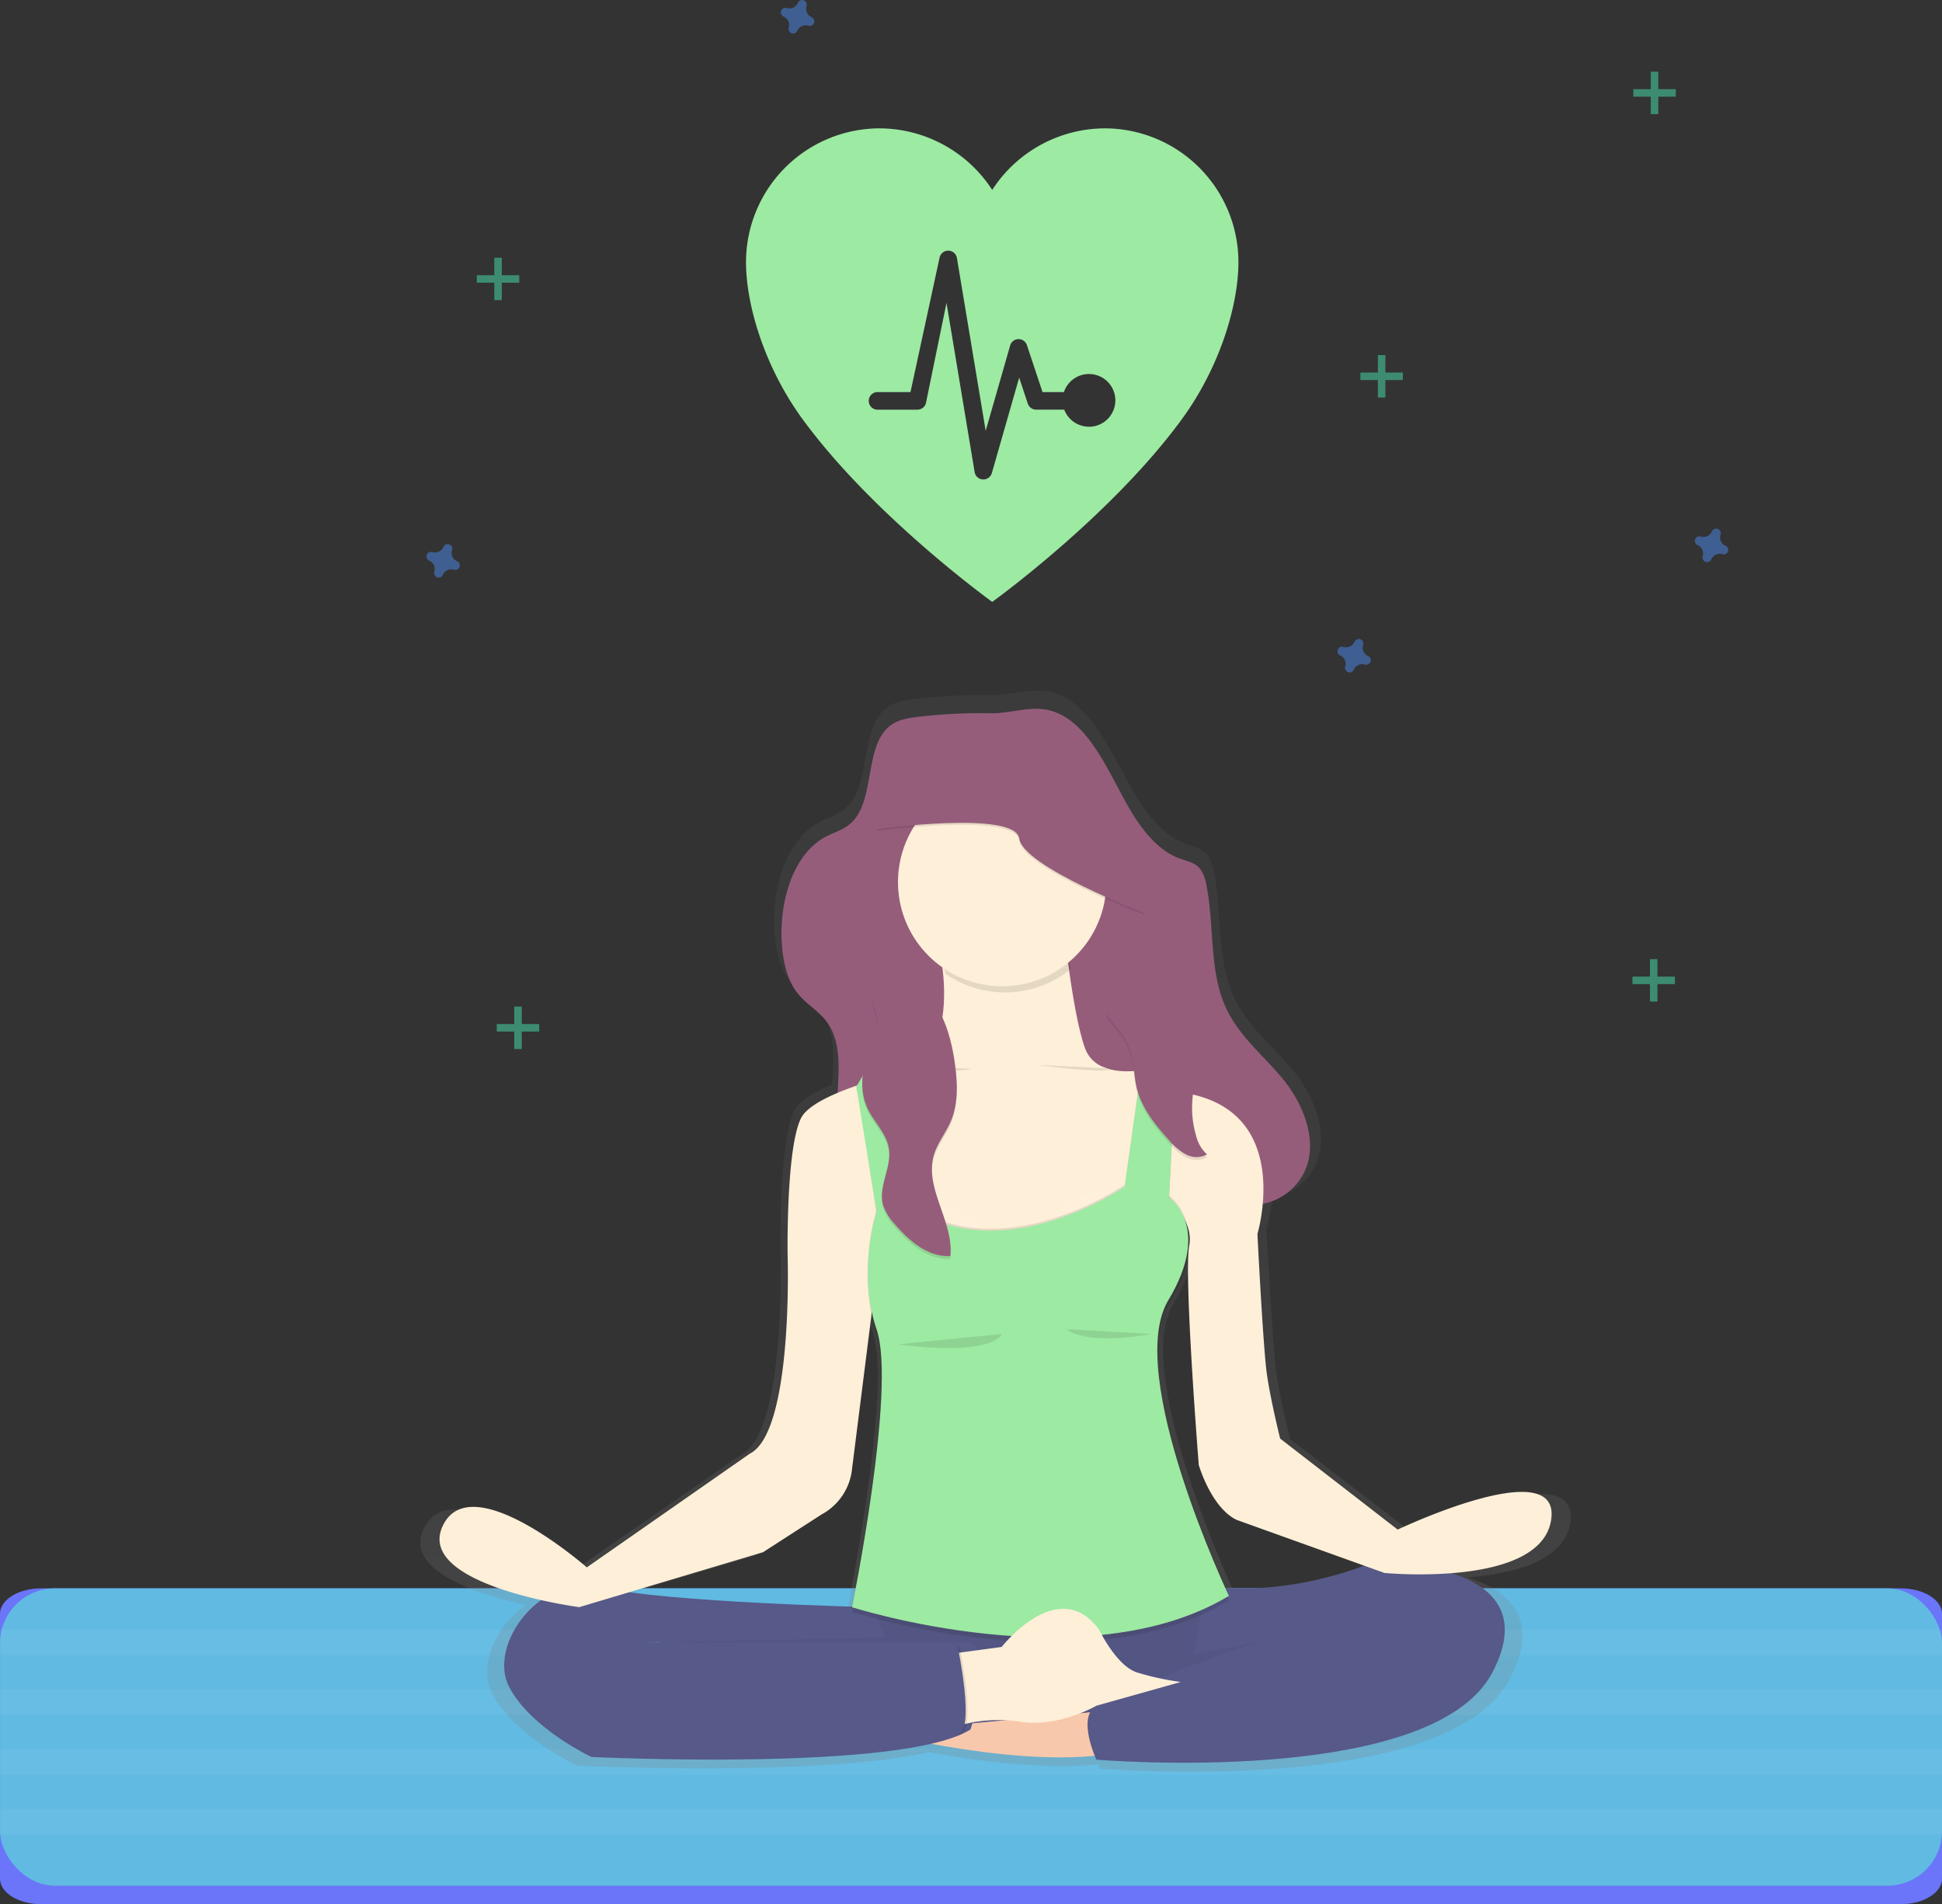 <svg xmlns="http://www.w3.org/2000/svg" xmlns:xlink="http://www.w3.org/1999/xlink" width="500.647" height="490.866" viewBox="0 0 500.647 490.866"><rect x="0" y="0" width="500.647" height="490.866" fill="#333333" stroke="none"/><defs><style>.a{fill:#6c63ff;}.b{fill:#68bee4;opacity:0.2;}.c{fill:#60bae2;}.d,.p{fill:#fff;}.d,.k{opacity:0.05;}.e,.g{opacity:0.5;}.f{fill:#47e6b1;}.g{fill:#4d8af0;}.h{fill:url(#a);}.i{fill:#965d7b;}.j{fill:#575988;}.l{fill:#f7c4a7;}.m,.n{fill:#feefd8;}.m,.o{opacity:0.1;}.p{opacity:0.07;}.q{fill:#9deaa2;}</style><linearGradient id="a" x1="0.5" y1="1" x2="0.5" gradientUnits="objectBoundingBox"><stop offset="0" stop-color="gray" stop-opacity="0.251"/><stop offset="0.54" stop-color="gray" stop-opacity="0.122"/><stop offset="1" stop-color="gray" stop-opacity="0.102"/></linearGradient></defs><g transform="translate(-989 -149)"><path class="a" d="M684.167,704.53H204.774c-5.869,0-10.624,2.954-10.624,6.6v68.209c0,3.642,4.755,6.6,10.624,6.6H684.167c5.869,0,10.63-2.954,10.63-6.6V711.126C694.8,707.484,690.035,704.53,684.167,704.53Z" transform="translate(794.85 -146.064)"/><path class="b" d="M684.167,704.53H204.774c-5.869,0-10.624,2.954-10.624,6.6v68.209c0,3.642,4.755,6.6,10.624,6.6H684.167c5.869,0,10.63-2.954,10.63-6.6V711.126C694.8,707.484,690.035,704.53,684.167,704.53Z" transform="translate(794.85 -146.064)"/><rect class="c" width="500.628" height="76.651" rx="14.09" transform="translate(989.019 558.466)"/><rect class="d" width="500.628" height="6.609" transform="translate(989.019 569.038)"/><rect class="d" width="500.628" height="6.609" transform="translate(989.019 584.456)"/><rect class="d" width="500.628" height="6.609" transform="translate(989.019 599.874)"/><rect class="d" width="500.628" height="6.609" transform="translate(989.019 615.292)"/><g class="e" transform="translate(1339.716 240.535)"><rect class="f" width="1.93" height="10.939" transform="translate(4.504 0)"/><rect class="f" width="1.93" height="10.939" transform="translate(10.939 4.504) rotate(90)"/></g><g class="e" transform="translate(1117.072 408.484)"><rect class="f" width="1.93" height="10.939" transform="translate(4.504)"/><rect class="f" width="1.93" height="10.939" transform="translate(10.939 4.504) rotate(90)"/></g><g class="e" transform="translate(1410.072 167.484)"><rect class="f" width="1.93" height="10.939" transform="translate(4.504)"/><rect class="f" width="1.93" height="10.939" transform="translate(10.939 4.504) rotate(90)"/></g><g class="e" transform="translate(1111.924 215.44)"><rect class="f" width="1.93" height="10.939" transform="translate(4.504 0)"/><rect class="f" width="1.93" height="10.939" transform="translate(10.939 4.504) rotate(90)"/></g><g class="e" transform="translate(1409.855 396.258)"><rect class="f" width="1.93" height="10.939" transform="translate(4.504)"/><rect class="f" width="1.93" height="10.939" transform="translate(10.939 4.504) rotate(90)"/></g><path class="g" d="M737.892,328.614a2.368,2.368,0,0,1-1.287-2.857.765.765,0,0,0,.051-.264h0a1.184,1.184,0,0,0-2.156-.779h0a1.343,1.343,0,0,0-.129.232,2.368,2.368,0,0,1-2.857,1.287,1.2,1.2,0,0,0-.264-.051h0a1.184,1.184,0,0,0-.785,2.13h0a1.172,1.172,0,0,0,.232.129,2.362,2.362,0,0,1,1.287,2.857,1.282,1.282,0,0,0-.052.264h0a1.184,1.184,0,0,0,2.13.785h0a1.015,1.015,0,0,0,.129-.232,2.374,2.374,0,0,1,2.863-1.319,1.141,1.141,0,0,0,.257.051h0a1.184,1.184,0,0,0,.785-2.13h0A1.016,1.016,0,0,0,737.892,328.614Z" transform="translate(603.812 -10.469)"/><path class="g" d="M372.892,290.614a2.368,2.368,0,0,1-1.287-2.857.766.766,0,0,0,.051-.264h0a1.184,1.184,0,0,0-2.156-.779h0a1.341,1.341,0,0,0-.129.232,2.368,2.368,0,0,1-2.857,1.287,1.2,1.2,0,0,0-.264-.051h0a1.184,1.184,0,0,0-.785,2.13h0a1.17,1.17,0,0,0,.232.129,2.362,2.362,0,0,1,1.319,2.857,1.29,1.29,0,0,0-.051.264h0a1.184,1.184,0,0,0,2.13.785h0a1.017,1.017,0,0,0,.129-.232,2.374,2.374,0,0,1,2.863-1.319,1.137,1.137,0,0,0,.257.051h0a1.184,1.184,0,0,0,.785-2.13h0a1.017,1.017,0,0,0-.238-.1Z" transform="translate(733.942 3.079)"/><path class="g" d="M372.892,290.614a2.368,2.368,0,0,1-1.287-2.857.766.766,0,0,0,.051-.264h0a1.184,1.184,0,0,0-2.156-.779h0a1.341,1.341,0,0,0-.129.232,2.368,2.368,0,0,1-2.857,1.287,1.2,1.2,0,0,0-.264-.051h0a1.184,1.184,0,0,0-.785,2.13h0a1.17,1.17,0,0,0,.232.129,2.362,2.362,0,0,1,1.319,2.857,1.29,1.29,0,0,0-.051.264h0a1.184,1.184,0,0,0,2.13.785h0a1.017,1.017,0,0,0,.129-.232,2.374,2.374,0,0,1,2.863-1.319,1.137,1.137,0,0,0,.257.051h0a1.184,1.184,0,0,0,.785-2.13h0a1.017,1.017,0,0,0-.238-.1Z" transform="translate(1060.942 -0.921)"/><path class="g" d="M516.892,95.614a2.368,2.368,0,0,1-1.287-2.857.765.765,0,0,0,.052-.264h0a1.184,1.184,0,0,0-2.156-.779h0a1.339,1.339,0,0,0-.129.232,2.368,2.368,0,0,1-2.857,1.319,1.2,1.2,0,0,0-.264-.051h0a1.184,1.184,0,0,0-.785,2.13h0a1.17,1.17,0,0,0,.232.129,2.362,2.362,0,0,1,1.319,2.857,1.286,1.286,0,0,0-.052.264h0a1.184,1.184,0,0,0,2.13.785h0a1.017,1.017,0,0,0,.129-.232,2.374,2.374,0,0,1,2.864-1.319,1.139,1.139,0,0,0,.257.051h0a1.184,1.184,0,0,0,.785-2.13h0A1.016,1.016,0,0,0,516.892,95.614Z" transform="translate(681.316 57.8)"/><path class="h" d="M618.081,561.858l-31.312-24.047s-2.522-10.013-3.533-17.026-2.529-37.064-2.529-37.064a43.581,43.581,0,0,0,1.422-7.953c.309-.064.643-.142.933-.225a15.6,15.6,0,0,0,10.547-9.092c3.217-8-.939-17.464-6.2-23.809s-11.891-11.441-15.353-19.3c-4.273-9.684-2.812-21.4-4.993-32.007a9.685,9.685,0,0,0-1.609-4.138c-1.358-1.68-3.475-2.04-5.36-2.709-5.972-2.123-10.45-7.921-13.944-13.976-5.656-9.813-11.512-24.742-23.165-25.591-4.331-.315-8.848,1.145-13.23,1.133a146.676,146.676,0,0,0-20.244,1.017c-2.407.328-4.9.779-6.9,2.362-6.892,5.457-3.771,19.864-10.411,25.739-1.976,1.737-4.5,2.368-6.737,3.565-8.417,4.5-12.155,16.518-11.66,27.322.238,5.071,1.287,10.341,4.279,14.041,2.374,2.96,5.746,4.659,7.96,7.786,3.558,5.032,3.076,11.718,2.69,18.513-4.762,1.995-8.584,4.286-9.787,6.75-4.08,8.282-3.552,36.595-3.552,36.595s1.512,46.331-10.109,52.122l-43.448,30.051s-30.823-26.794-38.4-11.016c-5.18,10.791,13.738,16.9,26.222,19.678-7.87,5.585-12.226,15.907-8.539,22.9C386.9,614.489,403.088,622,403.088,622s61.742,2.979,90.28-3.417h.47c12.117,2.194,29.5,4.5,43.448,3.114.27.643.457,1.055.457,1.055s89.444,7.516,105.6-23.037c8.288-15.675-.36-22.908-10.759-26.241,11.641-.927,24.9-4.183,26.421-14.086C661.786,541.318,618.081,561.858,618.081,561.858Zm-9.009,9.581c-16.37,5.959-29.652,6.293-36.73,5.849-3.475-7.58-17.966-40.4-18.346-62.379.1-4.9.965-9.189,2.928-12.406,4.208-6.93,5.457-12.368,5.315-16.492v-.9a16.839,16.839,0,0,0-.36-3.752,9.871,9.871,0,0,1,.592,5.367c-1.512,7.76,2.529,58.1,2.529,58.1s3.282,11.274,10.1,14.523Zm-160.278-3.571,15.714-10.019a15.452,15.452,0,0,0,8.089-12.02l5.18-40.687a41.454,41.454,0,0,0,1.384,5.148c.914,2.67,1.287,6.583,1.364,11.242-.2,22.708-7.928,60.384-7.928,60.384h.09a1.262,1.262,0,0,1-.051.27l-.547.032c-12.709-.386-42.328-1.493-58.9-3.79Zm-27.4,23.712v.077h-3.861Z" transform="translate(734.813 -17.838)"/><path class="i" d="M596.527,377.2c3.372,5.907,7.722,11.583,13.513,13.622,1.821.643,3.861,1.01,5.148,2.651a9.485,9.485,0,0,1,1.564,4.035c2.1,10.334.7,21.756,4.826,31.209,3.346,7.651,9.749,12.632,14.839,18.8s9.08,15.4,6,23.2a15.141,15.141,0,0,1-10.2,8.867c-4.26,1.158-8.706.676-13.03-.09-5.7-1.01-11.505-2.574-16.254-6.435-8.217-6.679-11.692-18.661-15.99-29.323-2.021-4.993-4.7-10.225-9.144-12.007-5.083-2.046-10.8,1.371-14.105,6.383s-4.762,11.312-6.364,17.374c-1.8,6.847-4.08,13.951-8.822,18.429a14.845,14.845,0,0,1-15.855,3.166c-5.277-2.194-9.446-7.76-10.662-14.215-1.866-9.942,2.612-21.878-2.889-29.742-2.136-3.044-5.4-4.7-7.69-7.587-2.863-3.61-3.906-8.751-4.131-13.687-.483-10.54,3.127-22.284,11.267-26.647,2.175-1.165,4.6-1.776,6.512-3.475,6.435-5.721,3.4-19.768,10.058-25.1,1.93-1.551,4.35-1.982,6.679-2.31a139.072,139.072,0,0,1,19.562-.985c4.241,0,8.61-1.416,12.792-1.107C585.408,353.079,591.064,367.634,596.527,377.2Z" transform="translate(683.23 -20.448)"/><path class="j" d="M264.1,647.039l2.465,29.195,172.382-1.03-3.288-31.872-58.28-6.782-102.2,6.171Z" transform="translate(894.862 -77.254)"/><path class="k" d="M264.1,647.039l2.465,29.195,172.382-1.03-3.288-31.872-58.28-6.782-102.2,6.171Z" transform="translate(894.862 -77.254)"/><path class="l" d="M602.756,753.82l-57.386,5.373s39.317,10.013,62.27,5.148Z" transform="translate(669.633 -163.637)"/><path class="m" d="M602.756,753.82l-57.386,5.373s39.317,10.013,62.27,5.148Z" transform="translate(669.633 -163.637)"/><path class="n" d="M559.086,434.29s11.235,29.549-5.373,42.734-2.928,50.063-2.928,50.063l63.981-2.934s6.345-41.511,2.928-50.3c0,0-15.141,4.395-18.558-4.884s-5.862-34.677-5.862-34.677Z" transform="translate(669.591 -49.718)"/><path class="j" d="M491.186,708.935s-53.969-1.223-69.837-5.148S391.8,718.7,397.418,729.474s21.235,18.069,21.235,18.069,80.345,3.906,97.68-7.078c0,0,6.6-18.8,0-22.464H432.578l61.774-1.223Z" transform="translate(722.839 -145.61)"/><path class="j" d="M660.224,700.1S678.3,704,703.2,694.234c0,0,46.646-1.461,31.016,28.313s-102.075,22.47-102.075,22.47-5.148-10.991,0-13.919,49.818-21.737,63.737-20.759l-38.609,7.567Z" transform="translate(639.513 -142.389)"/><path class="o" d="M603.428,449.385c-.933-6.956-1.48-12.625-1.48-12.625H567.76a66.606,66.606,0,0,1,3.269,13.822,26.865,26.865,0,0,0,32.4-1.2Z" transform="translate(661.651 -50.599)"/><circle class="n" cx="26.859" cy="26.859" r="26.859" transform="translate(1220.499 349.534)"/><path class="n" d="M499.534,492.628S467.3,498.734,463.4,506.784s-3.417,35.655-3.417,35.655,1.461,45.172-9.768,50.79l-42.006,29.3s-29.787-26.125-37.116-10.746,35.166,21,35.166,21l47.373-14.157,15.141-9.768a15.045,15.045,0,0,0,7.812-11.724l6.351-50.3,25.4-7.329h41.022l5.5-15.688s10.135,8.121,8.668,15.688,2.445,56.626,2.445,56.626,3.172,10.984,9.768,14.157l38.094,13.674s40.288,3.906,42.978-13.674-39.561,2.5-39.561,2.5l-30.3-23.468s-2.439-9.768-3.417-16.608-2.439-36.138-2.439-36.138,9.279-30.771-17.586-36.138L528.819,489.7Z" transform="translate(732.071 -69.473)"/><path class="o" d="M536.845,499.538l5.006,33.088s-5.148,15.386,0,30.527-6.351,71.561-6.351,71.561,60.32,19.3,97.165-2.934c0,0-27.1-57.141-15.63-76.188s.193-26.5.193-26.5l1.763-35.038-8.3-2.445-4.884,34.677s-33.7,23.442-58.608,2.934l-5.373-37.611Z" transform="translate(673.152 -70.154)"/><path class="p" d="M577.54,559.854a19.787,19.787,0,0,0-25.61-7.2C560.109,558.8,569.13,560.44,577.54,559.854Z" transform="translate(667.295 -91.173)"/><path class="p" d="M613.24,554.2a19.755,19.755,0,0,1,25.585-7.2C630.665,553.123,621.65,554.758,613.24,554.2Z" transform="translate(645.436 -89.159)"/><path class="o" d="M536.845,498.586l5.006,31.376s-5.148,15.386,0,30.527-6.351,71.549-6.351,71.549,60.32,19.3,97.166-2.928c0,0-27.1-57.141-15.63-76.188s.193-26.5.193-26.5l1.763-35.044-8.3-2.439-4.884,34.677s-33.7,23.442-58.608,2.928l-5.373-37.6Z" transform="translate(673.152 -69.202)"/><path class="q" d="M536.6,498.612l5.251,32.11s-5.148,15.386,0,30.527S535.5,632.8,535.5,632.8s60.32,19.3,97.165-2.928c0,0-27.1-57.148-15.63-76.195s.193-26.492.193-26.492l1.763-35.044-8.3-2.439-4.884,34.677s-33.7,23.442-58.608,2.928L541.825,489.7Z" transform="translate(673.152 -69.473)"/><path class="n" d="M575.73,724.272l12.7-1.718s14.652-18.8,25.154-4.395c0,0,4.395,9.279,9.768,10.984a72.144,72.144,0,0,0,11.235,2.445L612.846,737.7s-9.523,5.618-19.536,4.15a37.883,37.883,0,0,0-17.58,1.467Z" transform="translate(658.809 -148.986)"/><path class="o" d="M553.91,605.283s22.953,3.417,26.859-2.683" transform="translate(666.589 -109.724)"/><path class="o" d="M621.46,600.7s4.4,4.395,21.975,1.223" transform="translate(642.506 -109.047)"/><path class="o" d="M552,494.82s16.853,2.445,20.025.978" transform="translate(667.27 -71.298)"/><path class="o" d="M609.69,494.82s16.853,2.445,20.025.978" transform="translate(646.702 -71.298)"/><path class="o" d="M572.349,727.83s4.646,21.878,0,22.651-11.229-3.6-11.229-4.093,2.928-14.407,2.928-14.407Z" transform="translate(664.018 -154.371)"/><path class="j" d="M571.6,727.83s4.64,21.878,0,22.651-11.235-3.6-11.235-4.093,2.928-14.407,2.928-14.407Z" transform="translate(664.289 -154.371)"/><path class="o" d="M541.523,479.619c-2.053,4.755-2.78,10.366-.6,15.064,1.66,3.584,4.91,6.486,5.534,10.386.785,4.9-2.844,9.865-1.486,14.633a13.428,13.428,0,0,0,2.941,4.813c3.719,4.4,8.661,8.655,14.4,8.314.914-8.867-6.757-17.471-4.247-26.022.9-3.063,3.011-5.611,4.286-8.533,2.117-4.845,1.815-10.379,1.049-15.611-1.113-7.593-3.932-16.9-11.46-20.45-3.455-1.634-8.365-1.757-9.594,2.683-.676,2.368.9,4.594,1.113,6.911C543.717,474.748,542.662,476.981,541.523,479.619Z" transform="translate(671.692 -59.302)"/><path class="i" d="M541.523,478.487c-2.053,4.755-2.78,10.36-.6,15.064,1.66,3.578,4.91,6.486,5.534,10.379.785,4.9-2.844,9.865-1.486,14.633a13.453,13.453,0,0,0,2.941,4.82c3.719,4.389,8.661,8.648,14.4,8.307.914-8.867-6.757-17.47-4.247-26.022.9-3.063,3.011-5.611,4.286-8.533,2.117-4.845,1.815-10.379,1.049-15.611-1.113-7.593-3.932-16.9-11.46-20.45-3.455-1.634-8.365-1.75-9.594,2.683-.676,2.368.9,4.594,1.113,6.911C543.717,473.609,542.662,475.842,541.523,478.487Z" transform="translate(671.692 -58.896)"/><path class="o" d="M545.56,388.707s35.649-4.884,36.627,2.439,32.483,19.3,32.483,19.3l-7.818-19.3-14.407-23.931s-26.383-1.93-27.592,0-15.148,8.3-15.148,8.3Z" transform="translate(669.565 -25.499)"/><path class="i" d="M545.56,387.947s35.649-4.884,36.627,2.439,32.483,19.3,32.483,19.3l-7.818-19.3-14.407-23.931s-26.383-1.93-27.592,0-15.148,8.3-15.148,8.3Z" transform="translate(669.565 -25.228)"/><path class="o" d="M640.4,478.524a17.374,17.374,0,0,1,3.578,7.162c.592,2.522.643,5.148,1.178,7.67,1.2,5.373,4.755,9.89,8.462,13.957a15.232,15.232,0,0,0,4.331,3.642,5.669,5.669,0,0,0,5.431,0A9.727,9.727,0,0,1,660.545,506a25.384,25.384,0,0,1-.991-7.986c.161-4.5,1.48-9.26-.393-13.365a16.492,16.492,0,0,0-5.148-5.791,27.727,27.727,0,0,0-4.594-3.018,28.561,28.561,0,0,0-9.865-2.51C635.192,472.887,639.008,476.877,640.4,478.524Z" transform="translate(636.778 -63.625)"/><path class="i" d="M640.4,477.387a17.277,17.277,0,0,1,3.578,7.155c.592,2.522.643,5.148,1.178,7.67,1.2,5.373,4.755,9.89,8.462,13.957a15.232,15.232,0,0,0,4.331,3.642,5.669,5.669,0,0,0,5.431,0,9.7,9.7,0,0,1-2.838-4.955,25.384,25.384,0,0,1-.991-7.986c.161-4.5,1.48-9.26-.393-13.365a16.6,16.6,0,0,0-5.148-5.791,27.366,27.366,0,0,0-4.594-3.024,28.561,28.561,0,0,0-9.865-2.51C635.192,471.744,639.008,475.734,640.4,477.387Z" transform="translate(636.778 -63.215)"/><path class="q" d="M617.36,110.05h-.3a34.725,34.725,0,0,0-28.991,15.87,34.725,34.725,0,0,0-28.991-15.87h-.3a34.508,34.508,0,0,0-34.179,34.488c0,11.29,4.945,27.31,14.587,40.492,18.37,25.118,48.888,47.094,48.888,47.094s30.517-21.972,48.884-47.094c9.646-13.182,14.587-29.2,14.587-40.492A34.508,34.508,0,0,0,617.36,110.05ZM613,186.963a6.841,6.841,0,0,1-6.362-4.393H599.4a2.29,2.29,0,0,1-2.156-1.559l-2.225-6.7-7.04,24.6a2.278,2.278,0,0,1-2.184,1.644h-.142a2.249,2.249,0,0,1-2.111-1.884l-7.255-43.635-5.3,25.82a2.261,2.261,0,0,1-2.2,1.717h-10.2a2.269,2.269,0,1,1,0-4.535H567l7.511-34.715a2.278,2.278,0,0,1,4.466.187l7.409,44.511L592.7,166.01a2.233,2.233,0,0,1,2.123-1.624h.045a2.265,2.265,0,0,1,2.152,1.559l4.023,12.1h5.513a6.8,6.8,0,1,1,6.463,8.932Z" transform="translate(656.722 72.039)"/></g></svg>